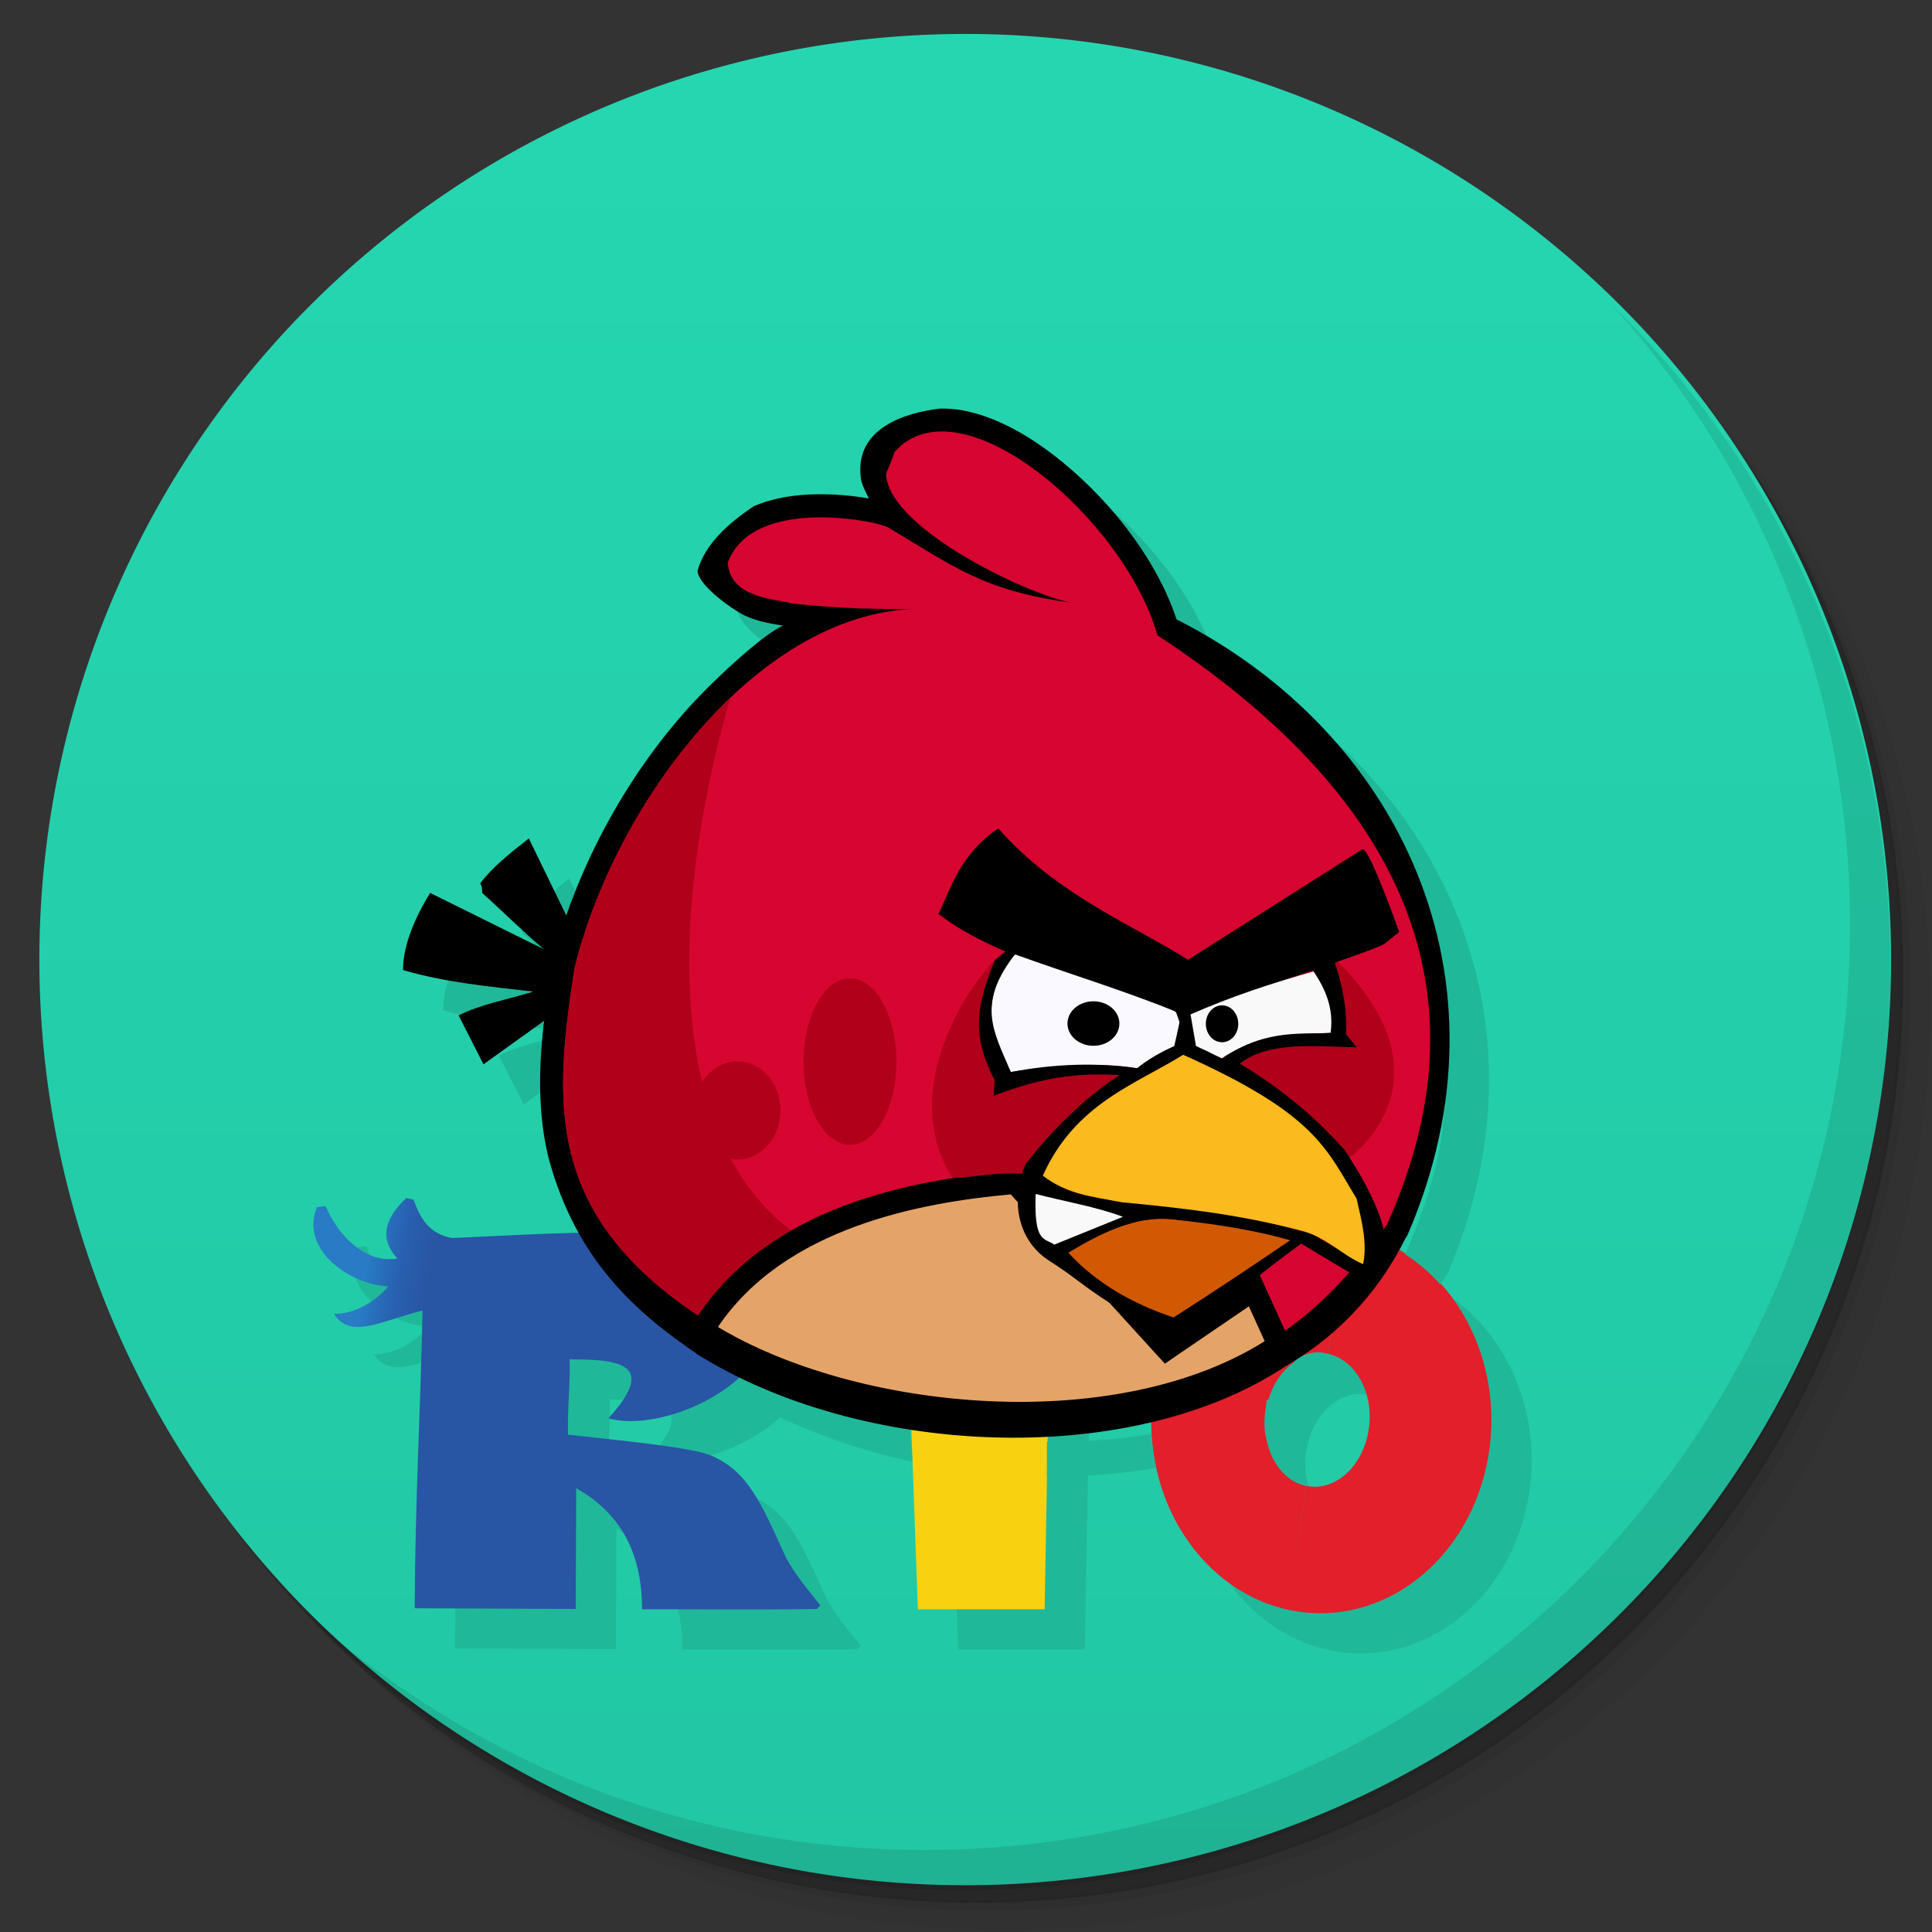 <?xml version="1.0" encoding="UTF-8" standalone="no"?>
<svg
   xmlns:dc="http://purl.org/dc/elements/1.1/"
   xmlns:cc="http://creativecommons.org/ns#"
   xmlns:rdf="http://www.w3.org/1999/02/22-rdf-syntax-ns#"
   xmlns:svg="http://www.w3.org/2000/svg"
   xmlns="http://www.w3.org/2000/svg"
   xmlns:xlink="http://www.w3.org/1999/xlink"
   xmlns:sodipodi="http://sodipodi.sourceforge.net/DTD/sodipodi-0.dtd"
   xmlns:inkscape="http://www.inkscape.org/namespaces/inkscape"
   width="48"
   viewBox="0 0 13.547 13.547"
   height="48"
   id="svg2"
   version="1.1"
   inkscape:version="0.48.4 r9939"
   sodipodi:docname="com_rovio_angrybirdsrio.svg">
  <rect x="0" y="0" width="13.547" height="13.547" fill="#333333" stroke="none"/>
  <sodipodi:namedview
     pagecolor="#ffffff"
     bordercolor="#666666"
     borderopacity="1"
     objecttolerance="10"
     gridtolerance="10"
     guidetolerance="10"
     inkscape:pageopacity="0"
     inkscape:pageshadow="2"
     inkscape:window-width="1280"
     inkscape:window-height="960"
     id="namedview329"
     showgrid="false"
     inkscape:zoom="8.0000004"
     inkscape:cx="25.170095"
     inkscape:cy="19.855403"
     inkscape:window-x="0"
     inkscape:window-y="0"
     inkscape:window-maximized="1"
     inkscape:current-layer="layer2">
    <inkscape:grid
       type="xygrid"
       id="grid3308" />
  </sodipodi:namedview>
  <defs
     id="defs4">
    <linearGradient
       id="linearGradient4138">
      <stop
         style="stop-color:#22c7a4;stop-opacity:1;"
         offset="0"
         id="stop4140" />
      <stop
         style="stop-color:#25d7b1;stop-opacity:1;"
         offset="1"
         id="stop4142" />
    </linearGradient>
    <linearGradient
       id="linearGradient4054">
      <stop
         style="stop-color:#108ed5;stop-opacity:1;"
         offset="0"
         id="stop4056" />
      <stop
         style="stop-color:#129ae6;stop-opacity:1;"
         offset="1"
         id="stop4058" />
    </linearGradient>
    <linearGradient
       id="linearGradient4043">
      <stop
         style="stop-color:#324f6d;stop-opacity:1;"
         offset="0"
         id="stop4045" />
      <stop
         style="stop-color:#38597c;stop-opacity:1;"
         offset="1"
         id="stop4047" />
    </linearGradient>
    <linearGradient
       id="linearGradient4027">
      <stop
         style="stop-color:#4079b0;stop-opacity:1;"
         offset="0"
         id="stop4031" />
      <stop
         style="stop-color:#4883bc;stop-opacity:1;"
         offset="1"
         id="stop4033" />
    </linearGradient>
    <linearGradient
       id="linearGradient4019">
      <stop
         style="stop-color:#dddddd;stop-opacity:1;"
         offset="0"
         id="stop4021" />
      <stop
         style="stop-color:#e7e7e7;stop-opacity:1;"
         offset="1"
         id="stop4024" />
    </linearGradient>
    <linearGradient
       id="linearGradient3999">
      <stop
         style="stop-color:#7283a0;stop-opacity:1;"
         offset="0"
         id="stop4001" />
      <stop
         style="stop-color:#7e8da8;stop-opacity:1;"
         offset="1"
         id="stop4003" />
    </linearGradient>
    <linearGradient
       id="linearGradient4026">
      <stop
         style="stop-color:#7f92b2;stop-opacity:1;"
         offset="0"
         id="stop4028" />
      <stop
         style="stop-color:#8b9cb9;stop-opacity:1;"
         offset="1"
         id="stop4030" />
    </linearGradient>
    <linearGradient
       id="linearGradient4021">
      <stop
         style="stop-color:#d66b1e;stop-opacity:1;"
         offset="0"
         id="stop4023" />
      <stop
         style="stop-color:#e17527;stop-opacity:1;"
         offset="1"
         id="stop4025" />
    </linearGradient>
    <linearGradient
       id="linearGradient4025">
      <stop
         style="stop-color:#c70103;stop-opacity:1;"
         offset="0"
         id="stop4027" />
      <stop
         style="stop-color:#db0103;stop-opacity:1;"
         offset="1"
         id="stop4029" />
    </linearGradient>
    <linearGradient
       id="linearGradient3969">
      <stop
         style="stop-color:#ab002d;stop-opacity:1;"
         offset="0"
         id="stop3971" />
      <stop
         style="stop-color:#c00033;stop-opacity:1;"
         offset="1"
         id="stop3973" />
    </linearGradient>
    <linearGradient
       id="linearGradient3944">
      <stop
         style="stop-color:#ea635d;stop-opacity:1;"
         offset="0"
         id="stop3946" />
      <stop
         style="stop-color:#f96963;stop-opacity:1;"
         offset="1"
         id="stop3948" />
    </linearGradient>
    <linearGradient
       id="0">
      <stop
         stop-color="#198ba6"
         id="stop7" />
      <stop
         offset="1"
         stop-color="#42c9e7"
         id="stop9" />
    </linearGradient>
    <clipPath
       id="clipPath11">
      <path
         d="m 489.217,197.275 c -2.603,0 -3.953,-1.367 -3.953,-3.971 l 0,0 0,-1.034 c 0,-2.604 1.35,-3.971 3.953,-3.971 l 0,0 1.035,0 c 2.62,0 3.97,1.367 3.97,3.971 l 0,0 0,1.034 c 0,2.604 -1.35,3.971 -3.97,3.971 l 0,0 -1.035,0 z"
         id="path13" />
    </clipPath>
    <linearGradient
       id="1">
      <stop
         stop-color="#620000"
         id="stop16"
         offset="0"
         style="stop-color:#f96963;stop-opacity:1;" />
      <stop
         offset="1"
         stop-color="#dd0f0f"
         id="stop18"
         style="stop-color:#f96963;stop-opacity:1;" />
    </linearGradient>
    <clipPath
       id="clipPath20">
      <rect
         y="223"
         x="307"
         height="42"
         width="42"
         transform="matrix(0,1,-1,0,0,0)"
         fill="url(#2)"
         color="#bebebe"
         rx="9"
         id="rect22" />
    </clipPath>
    <linearGradient
       xlink:href="#1"
       id="2"
       gradientUnits="userSpaceOnUse"
       gradientTransform="matrix(0.175,0,0,0.175,302.8,216)"
       y1="280"
       x2="0"
       y2="40" />
    <clipPath
       id="clipPath25">
      <rect
         y="85"
         x="433"
         height="22"
         width="22"
         fill="url(#3)"
         color="#bebebe"
         rx="4"
         id="rect27" />
    </clipPath>
    <linearGradient
       xlink:href="#1"
       id="3"
       gradientUnits="userSpaceOnUse"
       gradientTransform="matrix(0.087,0,0,0.087,430.9,81.5)"
       y1="291.43"
       x2="0"
       y2="40" />
    <clipPath
       id="clipPath30">
      <rect
         width="30"
         height="30"
         x="433"
         y="37"
         fill="url(#4)"
         color="#bebebe"
         rx="6"
         id="rect32" />
    </clipPath>
    <linearGradient
       xlink:href="#1"
       id="4"
       gradientUnits="userSpaceOnUse"
       gradientTransform="matrix(0.119,0,0,0.119,430.136,32.227)"
       y1="291.43"
       x2="0"
       y2="40" />
    <clipPath
       id="clipPath35">
      <rect
         width="16"
         height="16"
         x="304"
         y="212"
         transform="matrix(0,1,-1,0,0,0)"
         fill="url(#5)"
         color="#bebebe"
         rx="3"
         id="rect37" />
    </clipPath>
    <linearGradient
       xlink:href="#1"
       id="5"
       gradientUnits="userSpaceOnUse"
       gradientTransform="matrix(0.067,0,0,0.067,302.4,209.333)"
       y1="280"
       x2="0"
       y2="40" />
    <clipPath
       id="clipPath40">
      <rect
         y="46"
         x="34"
         height="220"
         width="220"
         fill="url(#6)"
         color="#bebebe"
         rx="50"
         id="rect42" />
    </clipPath>
    <linearGradient
       xlink:href="#1"
       id="6"
       gradientUnits="userSpaceOnUse"
       gradientTransform="translate(0,-4)"
       y1="280"
       x2="0"
       y2="40" />
    <clipPath
       id="clipPath45">
      <rect
         y="142"
         x="290"
         height="60"
         width="60"
         fill="url(#7)"
         color="#bebebe"
         rx="12.5"
         id="rect47" />
    </clipPath>
    <linearGradient
       xlink:href="#1"
       id="7"
       gradientUnits="userSpaceOnUse"
       y1="204"
       x2="0"
       y2="140" />
    <clipPath
       id="clipPath50">
      <rect
         width="88"
         height="88"
         x="292"
         y="32"
         fill="url(#8)"
         color="#bebebe"
         rx="18"
         id="rect52" />
    </clipPath>
    <linearGradient
       xlink:href="#1"
       id="8"
       gradientUnits="userSpaceOnUse"
       y1="124"
       x2="0"
       y2="28" />
    <clipPath
       id="clipPath55">
      <rect
         y="101"
         x="417"
         height="22"
         width="22"
         fill="url(#9)"
         color="#bebebe"
         rx="5"
         id="rect57" />
    </clipPath>
    <linearGradient
       xlink:href="#1"
       id="9"
       gradientUnits="userSpaceOnUse"
       gradientTransform="matrix(0.087,0,0,0.087,414.9,97.5)"
       y1="302.86"
       x2="0"
       y2="28.571" />
    <clipPath
       id="clipPath60">
      <rect
         width="30"
         height="30"
         x="417"
         y="53"
         fill="url(#A)"
         color="#bebebe"
         rx="7"
         id="rect62" />
    </clipPath>
    <linearGradient
       xlink:href="#1"
       id="A"
       gradientUnits="userSpaceOnUse"
       gradientTransform="matrix(0.119,0,0,0.119,414.136,48.227)"
       y1="299.81"
       x2="0"
       y2="31.619" />
    <use
       id="B"
       opacity="0.2"
       fill="#ffffff"
       xlink:href="#U" />
    <clipPath
       id="clipPath66">
      <use
         xlink:href="#B"
         transform="matrix(8,0,0,8,-2141.576,-54.424)"
         id="use68" />
    </clipPath>
    <clipPath
       id="clipPath70">
      <use
         xlink:href="#B"
         id="use72" />
    </clipPath>
    <use
       id="C"
       fill="none"
       xlink:href="#U" />
    <clipPath
       id="clipPath75">
      <use
         xlink:href="#C"
         id="use77" />
    </clipPath>
    <clipPath
       id="clipPath79">
      <use
         transform="matrix(8,0,0,8,-2141.576,-54.424)"
         xlink:href="#C"
         id="use81" />
    </clipPath>
    <use
       id="D"
       fill="none"
       xlink:href="#U" />
    <clipPath
       id="clipPath84">
      <use
         xlink:href="#D"
         id="use86" />
    </clipPath>
    <clipPath
       id="clipPath88">
      <use
         transform="matrix(8,0,0,8,-2141.576,-54.424)"
         xlink:href="#D"
         id="use90" />
    </clipPath>
    <use
       id="E"
       fill="none"
       xlink:href="#U" />
    <clipPath
       id="clipPath93">
      <use
         xlink:href="#E"
         id="use95" />
    </clipPath>
    <clipPath
       id="clipPath97">
      <use
         transform="matrix(8,0,0,8,-2141.576,-54.424)"
         xlink:href="#E"
         id="use99" />
    </clipPath>
    <use
       id="F"
       fill="none"
       xlink:href="#U" />
    <clipPath
       id="clipPath102">
      <use
         xlink:href="#F"
         id="use104" />
    </clipPath>
    <clipPath
       id="clipPath106">
      <use
         transform="matrix(8,0,0,8,-2141.576,-54.424)"
         xlink:href="#F"
         id="use108" />
    </clipPath>
    <use
       id="G"
       fill="none"
       xlink:href="#U" />
    <clipPath
       id="clipPath111">
      <use
         xlink:href="#G"
         id="use113" />
    </clipPath>
    <clipPath
       id="clipPath115">
      <use
         transform="matrix(8,0,0,8,-2141.576,-54.424)"
         xlink:href="#G"
         id="use117" />
    </clipPath>
    <use
       id="H"
       fill="none"
       xlink:href="#U" />
    <clipPath
       id="clipPath120">
      <use
         xlink:href="#H"
         id="use122" />
    </clipPath>
    <clipPath
       id="clipPath124">
      <use
         transform="matrix(8,0,0,8,-2141.576,-54.424)"
         xlink:href="#H"
         id="use126" />
    </clipPath>
    <use
       id="I"
       fill="none"
       xlink:href="#U" />
    <clipPath
       id="clipPath129">
      <use
         xlink:href="#I"
         id="use131" />
    </clipPath>
    <clipPath
       id="clipPath133">
      <rect
         y="223"
         x="307"
         height="42"
         width="42"
         transform="matrix(0,1,-1,0,0,0)"
         fill="url(#2)"
         color="#bebebe"
         rx="9"
         id="rect135" />
    </clipPath>
    <clipPath
       id="clipPath137">
      <rect
         y="85"
         x="433"
         height="22"
         width="22"
         fill="url(#3)"
         color="#bebebe"
         rx="4"
         id="rect139" />
    </clipPath>
    <clipPath
       id="clipPath141">
      <rect
         width="30"
         height="30"
         x="433"
         y="37"
         fill="url(#4)"
         color="#bebebe"
         rx="6"
         id="rect143" />
    </clipPath>
    <clipPath
       id="clipPath145">
      <rect
         width="16"
         height="16"
         x="304"
         y="212"
         transform="matrix(0,1,-1,0,0,0)"
         fill="url(#5)"
         color="#bebebe"
         rx="3"
         id="rect147" />
    </clipPath>
    <clipPath
       id="clipPath149">
      <rect
         y="46"
         x="34"
         height="220"
         width="220"
         fill="url(#6)"
         color="#bebebe"
         rx="50"
         id="rect151" />
    </clipPath>
    <clipPath
       id="clipPath153">
      <rect
         y="142"
         x="290"
         height="60"
         width="60"
         fill="url(#7)"
         color="#bebebe"
         rx="12.5"
         id="rect155" />
    </clipPath>
    <clipPath
       id="clipPath157">
      <rect
         width="88"
         height="88"
         x="292"
         y="32"
         fill="url(#8)"
         color="#bebebe"
         rx="18"
         id="rect159" />
    </clipPath>
    <clipPath
       id="clipPath161">
      <rect
         y="101"
         x="417"
         height="22"
         width="22"
         fill="url(#9)"
         color="#bebebe"
         rx="5"
         id="rect163" />
    </clipPath>
    <clipPath
       id="clipPath165">
      <rect
         width="30"
         height="30"
         x="417"
         y="53"
         fill="url(#A)"
         color="#bebebe"
         rx="7"
         id="rect167" />
    </clipPath>
    <clipPath
       id="clipPath169">
      <use
         transform="matrix(8,0,0,8,-2141.576,-54.424)"
         xlink:href="#I"
         id="use171" />
    </clipPath>
    <use
       id="J"
       fill="none"
       xlink:href="#U" />
    <clipPath
       id="clipPath174">
      <use
         xlink:href="#J"
         id="use176" />
    </clipPath>
    <clipPath
       id="clipPath178">
      <use
         transform="matrix(8,0,0,8,-2141.576,-54.424)"
         xlink:href="#J"
         id="use180" />
    </clipPath>
    <use
       id="K"
       fill="none"
       xlink:href="#U" />
    <clipPath
       id="clipPath183">
      <use
         xlink:href="#K"
         id="use185" />
    </clipPath>
    <clipPath
       id="clipPath187">
      <use
         transform="matrix(8,0,0,8,-2141.576,-54.424)"
         xlink:href="#K"
         id="use189" />
    </clipPath>
    <use
       id="L"
       fill="none"
       xlink:href="#U" />
    <clipPath
       id="clipPath192">
      <use
         xlink:href="#L"
         id="use194" />
    </clipPath>
    <clipPath
       id="clipPath196">
      <use
         transform="matrix(8,0,0,8,-2141.576,-54.424)"
         xlink:href="#L"
         id="use198" />
    </clipPath>
    <use
       id="M"
       fill="none"
       xlink:href="#U" />
    <clipPath
       id="clipPath201">
      <use
         xlink:href="#M"
         id="use203" />
    </clipPath>
    <clipPath
       id="clipPath205">
      <use
         transform="matrix(8,0,0,8,-2141.576,-54.424)"
         xlink:href="#M"
         id="use207" />
    </clipPath>
    <use
       id="N"
       fill="none"
       xlink:href="#U" />
    <clipPath
       id="clipPath210">
      <use
         xlink:href="#N"
         id="use212" />
    </clipPath>
    <clipPath
       id="clipPath214">
      <use
         transform="matrix(8,0,0,8,-2141.576,-54.424)"
         xlink:href="#N"
         id="use216" />
    </clipPath>
    <use
       id="O"
       fill="none"
       xlink:href="#U" />
    <clipPath
       id="clipPath219">
      <use
         xlink:href="#O"
         id="use221" />
    </clipPath>
    <clipPath
       id="clipPath223">
      <use
         transform="matrix(8,0,0,8,-2141.576,-54.424)"
         xlink:href="#O"
         id="use225" />
    </clipPath>
    <clipPath
       id="clipPath227">
      <path
         d="m 296,26 a 10,10 0 1 1 -20,0 10,10 0 1 1 20,0 z"
         id="path229" />
    </clipPath>
    <linearGradient
       gradientUnits="userSpaceOnUse"
       x2="0"
       y2="40"
       y1="280"
       xlink:href="#Q"
       id="P"
       gradientTransform="matrix(.175 0 0 .175 302.8 216)" />
    <linearGradient
       id="Q">
      <stop
         stop-color="#151515"
         id="stop233" />
      <stop
         offset="1"
         stop-color="#222"
         id="stop235" />
    </linearGradient>
    <linearGradient
       gradientUnits="userSpaceOnUse"
       x2="0"
       y2="90"
       y1="230"
       xlink:href="#Q"
       id="R"
       gradientTransform="matrix(.375 0 0 .375 298 16)" />
    <linearGradient
       gradientUnits="userSpaceOnUse"
       x2="0"
       y2="90"
       y1="230"
       xlink:href="#Q"
       id="S"
       gradientTransform="matrix(.25 0 0 .25 300 132)" />
    <clipPath
       id="clipPath239">
      <rect
         height="20"
         rx="4"
         y="78"
         x="434"
         width="20"
         color="#bebebe"
         id="rect241" />
    </clipPath>
    <clipPath
       id="clipPath243">
      <rect
         height="22"
         rx="4"
         y="77"
         x="433"
         width="22"
         color="#bebebe"
         id="rect245" />
    </clipPath>
    <clipPath
       id="clipPath247">
      <rect
         height="22"
         rx="5"
         y="77"
         x="433"
         width="22"
         color="#bebebe"
         id="rect249" />
    </clipPath>
    <clipPath
       id="clipPath251">
      <rect
         height="30"
         rx="6"
         y="29"
         x="433"
         width="30"
         color="#bebebe"
         id="rect253" />
    </clipPath>
    <clipPath
       id="clipPath255">
      <rect
         transform="matrix(0 -1 1 0 0 0)"
         height="60"
         rx="12.5"
         y="142"
         x="306"
         width="60"
         fill="url(#S)"
         color="#bebebe"
         id="rect257" />
    </clipPath>
    <clipPath
       id="clipPath259">
      <rect
         height="90"
         rx="18.75"
         y="31"
         x="307"
         width="90"
         fill="url(#R)"
         color="#bebebe"
         id="rect261" />
    </clipPath>
    <clipPath
       id="clipPath263">
      <rect
         height="30"
         rx="4"
         y="29"
         x="433"
         width="30"
         opacity="0.2"
         fill="#6d6d6d"
         color="#bebebe"
         id="rect265" />
    </clipPath>
    <clipPath
       id="clipPath267">
      <rect
         height="22"
         rx="3"
         y="77"
         x="433"
         width="22"
         opacity="0.2"
         fill="#6d6d6d"
         color="#bebebe"
         id="rect269" />
    </clipPath>
    <clipPath
       id="clipPath271">
      <path
         d="m 144,70 c -49.706,0 -90,40.294 -90,90 0,49.706 40.294,90 90,90 49.706,0 90,-40.294 90,-90 0,-49.706 -40.294,-90 -90,-90 z m 0,32.188 c 32.033,0 58,25.967 58,58 0,32.033 -25.967,58 -58,58 -32.033,0 -58,-25.967 -58,-58 0,-32.033 25.967,-58 58,-58 z"
         id="path273" />
    </clipPath>
    <clipPath
       id="clipPath275">
      <path
         d="m 152,204 a 8,8 0 1 1 -16,0 8,8 0 1 1 16,0 z"
         id="path277" />
    </clipPath>
    <clipPath
       id="clipPath279">
      <rect
         height="16"
         rx="3"
         y="116"
         x="432"
         width="16"
         color="#bebebe"
         id="rect281" />
    </clipPath>
    <clipPath
       id="clipPath283">
      <path
         d="m 145,215 c 33.137,0 60,-26.863 60,-60 0,-33.137 -26.863,-60 -60,-60 -33.137,0 -60,26.863 -60,60 0,12.507 3.829,24.106 10.375,33.719 L 89,211 111.281,204.625 C 120.894,211.172 132.493,215 145,215 z"
         id="path285" />
    </clipPath>
    <clipPath
       id="clipPath287">
      <path
         d="m 98.031,23.191 c -41.492,1.052 -74.844,35.068 -74.844,76.812 0,42.407 34.406,76.812 76.812,76.812 42.407,0 76.812,-34.406 76.812,-76.812 0,-42.407 -34.406,-76.812 -76.812,-76.812 -0.663,0 -1.31,-0.017 -1.969,0 z M 100,50.66 c 27.245,0 49.344,22.099 49.344,49.344 -1e-5,27.245 -22.099,49.344 -49.344,49.344 -27.245,-1e-5 -49.344,-22.099 -49.344,-49.344 0,-27.245 22.099,-49.344 49.344,-49.344 z"
         id="path289" />
    </clipPath>
    <clipPath
       id="clipPath291">
      <rect
         height="16"
         rx="2"
         y="116"
         x="432"
         width="16"
         opacity="0.2"
         fill="#6d6d6d"
         color="#bebebe"
         id="rect293" />
    </clipPath>
    <clipPath
       id="clipPath295">
      <rect
         height="240"
         rx="50"
         y="36"
         x="24"
         width="240"
         fill="#986767"
         color="#bebebe"
         id="rect297" />
    </clipPath>
    <clipPath
       id="clipPath299">
      <rect
         transform="rotate(90)"
         height="42"
         rx="9"
         y="223"
         x="307"
         width="42"
         fill="url(#P)"
         color="#bebebe"
         id="rect301" />
    </clipPath>
    <linearGradient
       xlink:href="#0"
       id="T"
       gradientUnits="userSpaceOnUse"
       gradientTransform="matrix(1.211,0,0,1.212,-131.348,-325.073)"
       y1="279.1"
       x2="0"
       y2="268.33" />
    <path
       id="U"
       d="m 296,26 a 10,10 0 1 1 -20,0 10,10 0 1 1 20,0 z"
       color="#000000" />
    <linearGradient
       xlink:href="#W"
       id="V"
       y1="46.752"
       x2="0"
       y2="-24.433"
       gradientUnits="userSpaceOnUse" />
    <linearGradient
       id="W">
      <stop
         stop-color="#c7c7c7"
         id="stop307" />
      <stop
         offset="1"
         stop-color="#dedede"
         id="stop309" />
    </linearGradient>
    <linearGradient
       inkscape:collect="always"
       xlink:href="#W"
       id="linearGradient3312"
       gradientUnits="userSpaceOnUse"
       y1="46.752"
       x2="0"
       y2="-24.433"
       gradientTransform="matrix(0.236,0,0,0.186,-11.35,4.835)" />
    <linearGradient
       inkscape:collect="always"
       xlink:href="#W-1"
       id="linearGradient3312-3"
       gradientUnits="userSpaceOnUse"
       y1="46.752"
       x2="0"
       y2="-24.433"
       gradientTransform="matrix(0.236,0,0,0.186,-11.35,4.835)" />
    <linearGradient
       id="W-1">
      <stop
         stop-color="#c7c7c7"
         id="stop307-9" />
      <stop
         offset="1"
         stop-color="#dedede"
         id="stop309-6" />
    </linearGradient>
    <linearGradient
       inkscape:collect="always"
       xlink:href="#1"
       id="linearGradient3938"
       x1="7.056"
       y1="13.264"
       x2="6.773"
       y2="0.282"
       gradientUnits="userSpaceOnUse" />
    <linearGradient
       inkscape:collect="always"
       xlink:href="#linearGradient3944"
       id="linearGradient3990"
       gradientUnits="userSpaceOnUse"
       x1="-25.5"
       y1="15"
       x2="-25.5"
       y2="11" />
    <linearGradient
       inkscape:collect="always"
       xlink:href="#linearGradient3944"
       id="linearGradient3992"
       gradientUnits="userSpaceOnUse"
       x1="-25.5"
       y1="15"
       x2="-25.5"
       y2="11"
       gradientTransform="matrix(15.333,0,0,11.5,415,-125.5)" />
    <linearGradient
       inkscape:collect="always"
       xlink:href="#linearGradient3944"
       id="linearGradient4001"
       gradientUnits="userSpaceOnUse"
       x1="-25.5"
       y1="15"
       x2="-25.5"
       y2="11" />
    <linearGradient
       inkscape:collect="always"
       xlink:href="#linearGradient3944"
       id="linearGradient4008"
       gradientUnits="userSpaceOnUse"
       x1="-25.5"
       y1="15"
       x2="-25.5"
       y2="11" />
    <linearGradient
       inkscape:collect="always"
       xlink:href="#linearGradient3944"
       id="linearGradient4013"
       gradientUnits="userSpaceOnUse"
       x1="-25.5"
       y1="15"
       x2="-25.5"
       y2="11" />
    <linearGradient
       inkscape:collect="always"
       xlink:href="#linearGradient3944"
       id="linearGradient4015"
       gradientUnits="userSpaceOnUse"
       x1="-25.5"
       y1="15"
       x2="-25.5"
       y2="11"
       gradientTransform="matrix(15.333,0,0,11.5,415,-125.5)" />
    <linearGradient
       inkscape:collect="always"
       xlink:href="#linearGradient3944"
       id="linearGradient4022"
       gradientUnits="userSpaceOnUse"
       x1="-25.5"
       y1="15"
       x2="-25.5"
       y2="11" />
    <linearGradient
       inkscape:collect="always"
       xlink:href="#linearGradient3944"
       id="linearGradient4024"
       gradientUnits="userSpaceOnUse"
       x1="-25.5"
       y1="15"
       x2="-25.5"
       y2="11"
       gradientTransform="matrix(15.333,0,0,11.5,415,-125.5)" />
    <linearGradient
       inkscape:collect="always"
       xlink:href="#linearGradient3944"
       id="linearGradient4031"
       gradientUnits="userSpaceOnUse"
       x1="-25.5"
       y1="15"
       x2="-25.5"
       y2="11" />
    <linearGradient
       inkscape:collect="always"
       xlink:href="#linearGradient3944"
       id="linearGradient4036"
       gradientUnits="userSpaceOnUse"
       x1="-25.5"
       y1="15"
       x2="-25.5"
       y2="11" />
    <linearGradient
       inkscape:collect="always"
       xlink:href="#linearGradient3798"
       id="linearGradient3804"
       x1="24"
       y1="47"
       x2="24"
       y2="1"
       gradientUnits="userSpaceOnUse" />
    <linearGradient
       id="linearGradient3798">
      <stop
         style="stop-color:#4c8ef2;stop-opacity:1;"
         offset="0"
         id="stop3800" />
      <stop
         style="stop-color:#5f9af3;stop-opacity:1;"
         offset="1"
         id="stop3802" />
    </linearGradient>
    <linearGradient
       gradientTransform="matrix(0.282,0,0,0.282,-17.274,1.581)"
       y2="1"
       x2="24"
       y1="47"
       x1="24"
       gradientUnits="userSpaceOnUse"
       id="linearGradient3258"
       xlink:href="#linearGradient3798"
       inkscape:collect="always" />
    <linearGradient
       inkscape:collect="always"
       xlink:href="#1-4"
       id="linearGradient3017"
       gradientUnits="userSpaceOnUse"
       gradientTransform="matrix(1.105,0,0,1.105,-134.279,-295.762)"
       y1="279.1"
       x2="0"
       y2="268.33" />
    <linearGradient
       id="1-4">
      <stop
         stop-color="#3c8610"
         id="stop8" />
      <stop
         offset="1"
         stop-color="#54bc16"
         id="stop10" />
    </linearGradient>
    <linearGradient
       y2="268.33"
       x2="0"
       y1="279.1"
       gradientTransform="matrix(1.105,0,0,1.105,-150.51,-295.465)"
       gradientUnits="userSpaceOnUse"
       id="linearGradient3035"
       xlink:href="#1-4"
       inkscape:collect="always" />
    <linearGradient
       xlink:href="#0-5"
       id="1-6"
       gradientUnits="userSpaceOnUse"
       gradientTransform="matrix(1.105,0,0,1.105,-151.462,-297.818)"
       y1="279.1"
       x2="0"
       y2="268.33" />
    <linearGradient
       id="0-5">
      <stop
         stop-color="#6b0118"
         id="stop7-3" />
      <stop
         offset="1"
         stop-color="#ab002d"
         id="stop9-1" />
    </linearGradient>
    <linearGradient
       xlink:href="#1-9"
       id="0-3"
       gradientUnits="userSpaceOnUse"
       y1="24"
       x2="0"
       y2="48"
       gradientTransform="matrix(0.282,0,0,0.282,6.7399158e-7,-6.3183333e-6)" />
    <linearGradient
       id="1-9">
      <stop
         stop-color="#ffffff"
         id="stop56" />
      <stop
         offset="1"
         stop-color="#ffffff"
         stop-opacity="0"
         id="stop58" />
    </linearGradient>
    <linearGradient
       xlink:href="#3-4"
       id="2-1"
       y1="24"
       x2="0"
       y2="48"
       gradientUnits="userSpaceOnUse"
       gradientTransform="matrix(-0.282,0,0,-0.282,13.547,13.547)" />
    <linearGradient
       id="3-4">
      <stop
         id="stop62" />
      <stop
         offset="1"
         stop-opacity="0"
         id="stop64" />
    </linearGradient>
    <linearGradient
       inkscape:collect="always"
       xlink:href="#3-4"
       id="linearGradient3242"
       gradientUnits="userSpaceOnUse"
       gradientTransform="matrix(-0.282,0,0,-0.282,0.694,13.354)"
       y1="24"
       x2="0"
       y2="48" />
    <linearGradient
       inkscape:collect="always"
       xlink:href="#1-9"
       id="linearGradient3245"
       gradientUnits="userSpaceOnUse"
       gradientTransform="matrix(0.282,0,0,0.282,-9.475,5.282)"
       y1="24"
       x2="0"
       y2="48" />
    <linearGradient
       xlink:href="#0-2"
       id="1-0"
       gradientUnits="userSpaceOnUse"
       gradientTransform="matrix(1.105,0,0,1.105,-122.335,-295.997)"
       y1="279.1"
       x2="0"
       y2="268.33" />
    <linearGradient
       id="0-2">
      <stop
         stop-color="#ba080a"
         id="stop7-7" />
      <stop
         offset="1"
         stop-color="#c70103"
         id="stop9-4" />
    </linearGradient>
    <linearGradient
       gradientTransform="matrix(1.105,0,0,1.105,-156.129,-300.936)"
       xlink:href="#linearGradient6881"
       id="linearGradient5390-7-4"
       y1="279.088"
       y2="268.363"
       gradientUnits="userSpaceOnUse"
       x2="0" />
    <linearGradient
       id="linearGradient6881">
      <stop
         offset="0"
         style="stop-color:#c45d13"
         id="stop347" />
      <stop
         offset="1"
         style="stop-color:#ea7a2a"
         id="stop349" />
    </linearGradient>
    <clipPath
       id="clipPath4199"
       clipPathUnits="userSpaceOnUse">
      <path
         inkscape:connector-curvature="0"
         style="opacity:0.5;fill:#ffffff"
         d="m 144,48 -23.594,55.062 -55.594,-22.25 22.25,55.594 L 32,160 l 55.062,23.594 -22.25,55.594 55.594,-22.25 L 144,272 l 23.594,-55.062 55.594,22.25 -22.25,-55.594 L 256,160 200.938,136.406 223.188,80.812 167.594,103.062 144,48 z m -23.188,56 46.375,0 32.812,32.812 0,46.375 L 167.188,216 120.812,216 88,183.188 88,136.812 120.812,104 z"
         id="path121" />
    </clipPath>
    <linearGradient
       inkscape:collect="always"
       xlink:href="#linearGradient4460"
       id="linearGradient3000"
       gradientUnits="userSpaceOnUse"
       gradientTransform="matrix(1.105,0,0,1.105,-134.279,-295.762)"
       y1="279.096"
       x2="0"
       y2="268.33" />
    <linearGradient
       id="linearGradient4460">
      <stop
         offset="0"
         style="stop-color:#dbdbdb"
         id="stop7-38" />
      <stop
         offset="1"
         style="stop-color:#f9f9f9"
         id="stop9-17" />
    </linearGradient>
    <linearGradient
       y2="268.33"
       x2="0"
       y1="279.096"
       gradientTransform="matrix(1.105,0,0,1.105,-152.794,-297.277)"
       gradientUnits="userSpaceOnUse"
       id="linearGradient3019"
       xlink:href="#linearGradient4460"
       inkscape:collect="always" />
    <linearGradient
       gradientTransform="matrix(1.105,0,0,1.105,-148.295,-295.925)"
       xlink:href="#9-1"
       id="3-9"
       y1="279.09"
       y2="268.36"
       gradientUnits="userSpaceOnUse"
       x2="0" />
    <linearGradient
       id="9-1">
      <stop
         stop-color="#336799"
         id="stop234" />
      <stop
         offset="1"
         stop-color="#4d8bc7"
         id="stop236" />
    </linearGradient>
    <linearGradient
       xlink:href="#4-9"
       id="5-8"
       gradientUnits="userSpaceOnUse"
       gradientTransform="matrix(3.916,0,0,3.916,-475.79,-43.611)"
       y1="279.1"
       x2="0"
       y2="268.33" />
    <linearGradient
       id="4-9">
      <stop
         stop-color="#294059"
         id="stop81" />
      <stop
         offset="1"
         stop-color="#3c5e82"
         id="stop83" />
    </linearGradient>
    <linearGradient
       inkscape:collect="always"
       xlink:href="#4-9"
       id="linearGradient3268"
       gradientUnits="userSpaceOnUse"
       gradientTransform="matrix(1.105,0,0,1.105,-117.213,-295.53)"
       y1="279.1"
       x2="0"
       y2="268.33" />
    <linearGradient
       xlink:href="#0-57"
       id="1-5"
       gradientUnits="userSpaceOnUse"
       gradientTransform="matrix(1.105,0,0,1.105,-134.279,-295.761)"
       y1="279.1"
       x2="0"
       y2="268.33" />
    <linearGradient
       id="0-57">
      <stop
         stop-color="#1584d4"
         id="stop7-9" />
      <stop
         offset="1"
         stop-color="#0a99d6"
         id="stop9-8" />
    </linearGradient>
    <linearGradient
       inkscape:collect="always"
       xlink:href="#0-57"
       id="linearGradient3279"
       gradientUnits="userSpaceOnUse"
       gradientTransform="matrix(1.105,0,0,1.105,-134.279,-295.761)"
       y1="279.1"
       x2="0"
       y2="268.33" />
    <linearGradient
       inkscape:collect="always"
       xlink:href="#0-57"
       id="linearGradient3283"
       gradientUnits="userSpaceOnUse"
       gradientTransform="matrix(1.105,0,0,1.105,-118.07,-294.542)"
       y1="279.1"
       x2="0"
       y2="268.33" />
    <linearGradient
       gradientTransform="matrix(1.105,0,0,1.105,-134.279,-295.762)"
       xlink:href="#3-8"
       id="0-1"
       y1="279.1"
       y2="268.33"
       gradientUnits="userSpaceOnUse"
       x2="0" />
    <linearGradient
       id="3-8">
      <stop
         stop-color="#10a7ce"
         id="stop74" />
      <stop
         offset="1"
         stop-color="#1ac8ef"
         id="stop76" />
    </linearGradient>
    <linearGradient
       y2="268.33"
       x2="0"
       y1="279.1"
       gradientTransform="matrix(1.105,0,0,1.105,-134.279,-295.762)"
       gradientUnits="userSpaceOnUse"
       id="linearGradient3164"
       xlink:href="#3-8"
       inkscape:collect="always" />
    <linearGradient
       inkscape:collect="always"
       xlink:href="#3-8"
       id="linearGradient3340"
       gradientUnits="userSpaceOnUse"
       gradientTransform="matrix(1.105,0,0,1.105,-131.553,-293.036)"
       y1="279.1"
       x2="0"
       y2="268.33" />
    <linearGradient
       inkscape:collect="always"
       xlink:href="#linearGradient4138"
       id="linearGradient4144"
       x1="-27"
       y1="13"
       x2="-24"
       y2="13"
       gradientUnits="userSpaceOnUse" />
    <linearGradient
       inkscape:collect="always"
       xlink:href="#6-9"
       id="linearGradient3110"
       gradientUnits="userSpaceOnUse"
       gradientTransform="matrix(-0.431,-0.07,0.07,-0.431,2.635,11.22)"
       x1="0"
       x2="1" />
    <linearGradient
       x1="0"
       x2="1"
       gradientUnits="userSpaceOnUse"
       gradientTransform="matrix(-1.217,-0.193,0.193,-1.217,1.087,8.611)"
       id="6-9">
      <stop
         stop-color="#2955a5"
         id="stop79" />
      <stop
         offset="0.46"
         stop-color="#2860af"
         id="stop81-6" />
      <stop
         offset="1"
         stop-color="#287bc4"
         id="stop83-8" />
    </linearGradient>
    <linearGradient
       inkscape:collect="always"
       xlink:href="#5-3"
       id="linearGradient3124"
       gradientUnits="userSpaceOnUse"
       gradientTransform="matrix(-0.023,0.189,-0.189,-0.023,3.809,11.247)"
       x1="0"
       x2="1" />
    <linearGradient
       x1="0"
       x2="1"
       gradientUnits="userSpaceOnUse"
       gradientTransform="matrix(-0.065,0.532,-0.532,-0.065,1.082,8.287)"
       id="5-3">
      <stop
         stop-color="#f8d110"
         id="stop74-3" />
      <stop
         offset="1"
         stop-color="#f4a818"
         id="stop76-8" />
    </linearGradient>
    <linearGradient
       inkscape:collect="always"
       xlink:href="#4-8"
       id="linearGradient3113"
       gradientUnits="userSpaceOnUse"
       gradientTransform="matrix(-0.074,-0.35,0.299,-0.095,4.737,10.406)"
       x1="0"
       x2="1" />
    <linearGradient
       x1="0"
       x2="1"
       gradientUnits="userSpaceOnUse"
       gradientTransform="matrix(-232.087,497.712,497.712,232.087,941.456,74.882)"
       id="4-8">
      <stop
         stop-color="#e21f2a"
         id="stop67" />
      <stop
         offset="0.52"
         stop-color="#e72f26"
         id="stop69" />
      <stop
         offset="1"
         stop-color="#f1781c"
         id="stop71" />
    </linearGradient>
    <linearGradient
       x2="1"
       x1="0"
       gradientTransform="matrix(-0.023,0.189,-0.189,-0.023,3.514,11.524)"
       gradientUnits="userSpaceOnUse"
       id="linearGradient3153"
       xlink:href="#5-3"
       inkscape:collect="always" />
    <linearGradient
       inkscape:collect="always"
       xlink:href="#5-3"
       id="linearGradient3396"
       gradientUnits="userSpaceOnUse"
       gradientTransform="matrix(-0.023,0.189,-0.189,-0.023,3.514,11.524)"
       x1="0"
       x2="1" />
    <linearGradient
       inkscape:collect="always"
       xlink:href="#4-8"
       id="linearGradient3403"
       gradientUnits="userSpaceOnUse"
       gradientTransform="matrix(-0.074,-0.35,0.299,-0.095,4.737,10.406)"
       x1="0"
       x2="1" />
    <linearGradient
       inkscape:collect="always"
       xlink:href="#4-8"
       id="linearGradient3410"
       gradientUnits="userSpaceOnUse"
       gradientTransform="matrix(-0.074,-0.35,0.299,-0.095,4.737,10.406)"
       x1="0"
       x2="1" />
  </defs>
  <g
     inkscape:groupmode="layer"
     id="layer1"
     inkscape:label="Shadow"
     sodipodi:insensitive="true">
    <path
       style="opacity:0.05;fill:#000000;fill-opacity:1;stroke:none"
       d="M 25,2 C 12.297,2 2,12.297 2,25 2,31.367 4.601,37.117 8.781,41.281 12.866,44.994 18.296,47.25 24.25,47.25 c 12.703,0 23,-10.297 23,-23 0,-5.954 -2.256,-11.384 -5.969,-15.469 C 37.117,4.601 31.367,2 25,2 z M 41.281,8.781 C 45.136,12.894 47.5,18.419 47.5,24.5 c 0,12.703 -10.297,23 -23,23 C 18.419,47.5 12.894,45.136 8.781,41.281 12.941,45.425 18.665,48 25,48 37.703,48 48,37.703 48,25 48,18.665 45.425,12.941 41.281,8.781 z"
       transform="scale(0.282,0.282)"
       id="path3978"
       inkscape:connector-curvature="0" />
    <path
       style="opacity:0.1;fill:#000000;fill-opacity:1;stroke:none"
       d="M 41.281,8.781 C 44.994,12.866 47.25,18.296 47.25,24.25 c 0,12.703 -10.297,23 -23,23 -5.954,0 -11.384,-2.256 -15.469,-5.969 C 12.894,45.136 18.419,47.5 24.5,47.5 c 12.703,0 23,-10.297 23,-23 0,-6.081 -2.364,-11.606 -6.219,-15.719 z"
       transform="scale(0.282,0.282)"
       id="path3976"
       inkscape:connector-curvature="0" />
    <path
       transform="matrix(4.327,0,0,3.246,117.193,-35.348)"
       d="m -24,13 a 1.5,2 0 1 1 -3,0 1.5,2 0 1 1 3,0 z"
       sodipodi:ry="2"
       sodipodi:rx="1.5"
       sodipodi:cy="13"
       sodipodi:cx="-25.5"
       id="path3952"
       style="opacity:0.2;fill:#000000;fill-opacity:1;stroke:none"
       sodipodi:type="arc" />
  </g>
  <g
     inkscape:groupmode="layer"
     id="layer2"
     inkscape:label="Base">
    <path
       style="fill:#000000;fill-opacity:0.102"
       inkscape:connector-curvature="0"
       d="M 5.274,9.622 C 5.985,8.65 7.129,8.681 7.359,8.642 l 0.07,0.077 0.147,0.336 0.48,0.319 L 8.428,9.786 9.102,9.366 9.211,9.731 C 7.526,10.451 6.42,10.088 5.274,9.622 z"
       id="use4246" />
    <path
       style="color:#000000;fill:#000000;fill-opacity:0.102"
       inkscape:connector-curvature="0"
       d="m 6.873,3.147 c -0.241,0.029 -0.593,0.135 -0.555,0.478 0.004,0.055 0.036,0.105 0.057,0.152 -0.103,-0.018 -0.234,-0.032 -0.374,-0.029 -0.142,0.003 -0.293,0.023 -0.433,0.084 -0.177,0.118 -0.344,0.267 -0.394,0.453 0.008,0.106 0.249,0.274 0.331,0.313 0.112,0.051 0.201,0.058 0.27,0.071 C 5.656,4.713 5.323,5.012 5.12,5.235 4.653,5.747 4.307,6.411 4.154,7.035 l -0.002,0.007 -0.001,0.007 C 4.08,7.512 4.02,7.961 4.129,8.403 4.324,9.129 4.757,9.497 5.182,9.784 L 5.31,9.596 C 5.782,8.884 6.75,8.713 7.369,8.657 l 0.987,1.083 0.094,0.103 0.115,-0.078 0.474,-0.323 c 0.036,0.08 0.072,0.159 0.108,0.238 l 0.096,0.212 C 9.633,9.68 9.939,9.364 10.139,8.961 l 0.01,-0.014 0.007,-0.016 C 10.924,7.142 10.097,5.42 8.532,4.625 8.388,4.19 8.043,3.757 7.661,3.467 7.46,3.314 7.248,3.2 7.035,3.16 6.981,3.15 6.927,3.146 6.873,3.147 z m 0.008,0.32 c 0.029,3.322e-4 0.06,0.004 0.095,0.01 0.139,0.026 0.317,0.114 0.491,0.246 0.347,0.264 0.677,0.703 0.777,1.057 l 0.019,0.068 0.063,0.032 C 9.386,5.419 9.724,5.968 10.091,6.988 10.146,7.615 10.224,7.951 9.867,8.788 9.723,8.99 9.55,9.195 9.355,9.361 9.32,9.284 9.284,9.204 9.253,9.136 L 9.174,8.961 9.016,9.068 8.5,9.42 7.552,8.38 7.499,8.322 7.421,8.328 C 6.82,8.376 5.754,8.511 5.14,9.284 4.713,8.969 4.522,8.658 4.441,8.326 4.352,7.963 4.399,7.559 4.468,7.104 4.608,6.542 4.933,5.918 5.357,5.453 5.747,5.024 6.213,4.737 6.685,4.714 c 0.046,-7.39e-5 0.091,1.613e-4 0.137,-2.237e-4 l 0.007,-0.322 c -0.003,-1.814e-4 -0.007,-6.45e-5 -0.01,-2.237e-4 -0.001,-5.02e-5 -0.002,5.02e-5 -0.003,0 C 6.769,4.389 6.721,4.39 6.674,4.392 6.404,4.392 6.137,4.385 5.873,4.355 c -0.092,-0.019 -0.188,-0.032 -0.25,-0.056 -0.046,-0.018 -0.064,-0.025 -0.072,-0.047 0.029,-0.055 0.074,-0.092 0.144,-0.123 0.083,-0.036 0.197,-0.055 0.312,-0.058 0.115,-0.003 0.23,0.01 0.315,0.025 0.042,0.008 0.078,0.016 0.099,0.023 0.004,0.001 0.004,0.001 0.006,0.002 -0.002,-0.002 -0.004,-0.003 -0.007,-0.006 l 0.014,0.008 c 0.001,5.112e-4 0.006,0.002 0.006,0.002 1.148e-4,5.02e-5 -1.72e-4,6.446e-4 -6.747e-4,0.001 0.424,0.252 0.684,0.452 1.317,0.539 0.004,4.854e-4 0.007,0.001 0.01,0.002 l 0.053,-0.318 C 7.706,4.326 7.385,4.2 7.119,4.04 6.986,3.96 6.863,3.871 6.778,3.788 6.71,3.721 6.674,3.66 6.661,3.622 c 0.008,-0.019 0.019,-0.047 0.033,-0.083 0.052,-0.05 0.11,-0.073 0.187,-0.072 z"
       id="use4248" />
    <path
       inkscape:connector-curvature="0"
       d="M 4.273,6.743 3.991,6.161 C 3.857,6.266 3.733,6.364 3.649,6.476 3.664,6.499 3.662,6.521 3.665,6.544 3.819,6.682 3.936,6.803 4.097,6.938 L 3.299,6.543 C 3.201,6.701 3.107,6.904 3.108,7.084 3.41,7.172 3.712,7.199 4.021,7.235 3.846,7.291 3.652,7.323 3.498,7.402 L 3.672,7.745 4.097,7.44 z"
       id="use4250"
       style="fill:#000000;fill-opacity:0.102" />
    <path
       style="fill:#000000;fill-opacity:0.102"
       inkscape:connector-curvature="0"
       d="M 6.821,4.553 C 5.656,4.49 4.601,5.885 4.31,7.073 4.169,7.994 4.095,8.784 5.176,9.506 5.718,8.69 6.81,8.539 7.434,8.489 L 8.475,9.632 9.106,9.202 C 9.163,9.327 9.231,9.476 9.293,9.613 9.58,9.414 9.819,9.134 10.009,8.867 10.782,7.149 10.007,5.791 8.399,4.737 8.17,3.926 7.016,2.932 6.555,3.451 6.512,3.576 6.493,3.594 6.495,3.613 6.525,3.992 7.477,4.445 7.788,4.507 7.173,4.425 6.956,4.245 6.52,3.987 6.481,3.942 5.562,3.746 5.385,4.228 c 0.018,0.24 0.305,0.252 0.466,0.287 0.323,0.037 0.647,0.04 0.97,0.038 z"
       id="use4252" />
    <path
       style="fill:#000000;fill-opacity:0.102"
       inkscape:connector-curvature="0"
       d="M 7.337,6.951 C 7.229,6.982 6.519,7.841 6.961,8.542 7.179,8.531 7.243,8.502 7.456,8.512 L 8.616,7.628 9.724,8.417 C 9.873,8.306 10.448,7.78 9.624,6.987 8.848,7.097 8.104,7.018 7.337,6.951 z"
       id="use4254" />
    <path
       inkscape:connector-curvature="0"
       d="M 8.531,7.378 C 7.975,7.149 7.305,7.03 6.863,6.691 6.956,6.491 7.023,6.264 7.282,6.091 7.696,6.56 8.231,6.77 8.612,7.012 L 9.834,6.238 c 0.044,-0.028 0.259,0.58 0.259,0.58 l -0.1,0.08 C 9.931,6.948 9.004,7.237 8.631,7.394 z"
       id="use4256"
       style="fill:#000000;fill-opacity:0.102" />
    <path
       style="fill:#000000;fill-opacity:0.102"
       inkscape:connector-curvature="0"
       d="M 8.52,7.621 C 8.432,7.658 8.35,7.702 8.255,7.774 7.974,7.718 7.513,7.776 7.371,7.799 7.084,7.386 7.321,7.025 7.403,6.975 7.77,7.108 8.173,7.231 8.52,7.373 8.546,7.394 8.55,7.427 8.555,7.454 z"
       id="use4258" />
    <path
       inkscape:connector-curvature="0"
       d="m 8.131,7.459 c 0,0.086 -0.081,0.156 -0.182,0.156 -0.101,0 -0.182,-0.07 -0.182,-0.156 0,-0.086 0.081,-0.156 0.182,-0.156 0.101,0 0.182,0.07 0.182,0.156 z"
       id="use4260"
       style="fill:#000000;fill-opacity:0.102" />
    <path
       style="fill:#000000;fill-opacity:0.102"
       inkscape:connector-curvature="0"
       d="m 8.626,7.397 c -0.005,0.076 0.019,0.151 0.028,0.227 0.081,0.013 0.127,0.051 0.191,0.082 C 9.104,7.532 9.369,7.532 9.62,7.525 9.622,7.417 9.634,7.244 9.5,7.092 9.209,7.173 8.91,7.271 8.626,7.397 z"
       id="use4262" />
    <path
       inkscape:connector-curvature="0"
       d="m 8.965,7.463 c 0,0.071 -0.051,0.129 -0.114,0.129 -0.063,0 -0.114,-0.058 -0.114,-0.129 0,-0.071 0.051,-0.129 0.114,-0.129 0.063,0 0.114,0.058 0.114,0.129 z"
       id="use4264"
       style="fill:#000000;fill-opacity:0.102" />
    <path
       inkscape:connector-curvature="0"
       d="m 8.526,7.373 0.027,0.077 -0.037,0.167 c -0.094,0.041 -0.187,0.095 -0.263,0.157 l 0.044,0.067 C 8.386,7.792 8.481,7.736 8.579,7.682 l 0.243,0.115 0.031,-0.093 -0.186,-0.089 -0.04,-0.238 z"
       id="use4266"
       style="fill:#000000;fill-opacity:0.102" />
    <path
       inkscape:connector-curvature="0"
       d="m 9.796,7.626 -0.076,-0.091 C 9.729,7.373 9.698,7.197 9.641,7.031 L 9.482,7.078 C 9.576,7.213 9.636,7.353 9.613,7.524 9.427,7.539 9.165,7.489 8.852,7.704 l -0.032,0.092 0.049,0.024 0.112,-0.083 C 9.192,7.577 9.541,7.622 9.796,7.626 z"
       id="use4268"
       style="fill:#000000;fill-opacity:0.102" />
    <path
       inkscape:connector-curvature="0"
       d="m 7.249,7.965 0.008,-0.108 C 7.083,7.525 7.138,7.315 7.257,7.015 l 0.093,-0.076 0.058,0.023 c -0.282,0.357 -0.163,0.544 -0.038,0.837 0.31,-0.059 0.605,-0.067 0.886,-0.027 l 0.045,0.068 -0.137,0.078 -0.039,-0.098 C 7.741,7.796 7.488,7.878 7.249,7.965 z"
       id="use4270"
       style="fill:#000000;fill-opacity:0.102" />
    <path
       inkscape:connector-curvature="0"
       d="M 8.162,8.817 7.534,8.663 7.595,8.521 c 0.184,0.149 0.359,0.153 0.559,0.188 0.498,0.031 1.023,0.134 1.333,0.227 L 9.846,9.149 9.74,9.202 9.392,8.994 C 9.096,8.924 8.809,8.869 8.503,8.834 8.401,8.83 8.291,8.829 8.197,8.871 z"
       id="use4272"
       style="fill:#000000;fill-opacity:0.102" />
    <path
       inkscape:connector-curvature="0"
       d="M 7.676,9.007 C 7.822,8.939 8.17,8.805 8.17,8.805 l 0.036,0.061 -0.42,0.212 z"
       id="use4274"
       style="fill:#000000;fill-opacity:0.102" />
    <path
       inkscape:connector-curvature="0"
       d="M 8.517,9.522 C 8.237,9.358 7.977,9.185 7.698,9.022 L 7.544,8.758 8.208,7.875 8.13,7.825 c -0.162,0.095 -0.435,0.33 -0.659,0.624 -0.119,0.303 -0.022,0.554 0.169,0.675 0.147,0.093 0.215,0.156 0.356,0.251 0.141,0.096 0.359,0.203 0.506,0.289 z"
       id="use4276"
       style="fill:#000000;fill-opacity:0.102" />
    <path
       style="fill:#000000;fill-opacity:0.102"
       inkscape:connector-curvature="0"
       d="M 8.156,8.814 C 7.966,8.743 7.748,8.707 7.544,8.654 c -0.013,0.343 0.059,0.306 0.131,0.355 z"
       id="use4278" />
    <path
       inkscape:connector-curvature="0"
       d="m 8.506,9.507 0.827,-0.544 0.08,0.034 C 9.107,9.217 8.815,9.48 8.497,9.657 z"
       id="use4280"
       style="fill:#000000;fill-opacity:0.102" />
    <path
       style="fill:#000000;fill-opacity:0.102"
       inkscape:connector-curvature="0"
       d="m 7.774,9.066 c 0.219,-0.133 0.468,-0.26 0.724,-0.233 0.277,0.029 0.574,0.071 0.831,0.147 C 9.043,9.173 8.804,9.333 8.511,9.52 8.221,9.424 7.964,9.275 7.774,9.066 z"
       id="use4282" />
    <path
       inkscape:connector-curvature="0"
       d="m 8.856,7.825 0.112,-0.09 C 9.296,7.932 9.517,8.131 9.708,8.343 9.828,8.52 9.982,8.793 9.997,8.982 L 9.84,9.165 9.778,8.688 9.358,8.134 z"
       id="use4284"
       style="fill:#000000;fill-opacity:0.102" />
    <path
       style="fill:#000000;fill-opacity:0.102"
       inkscape:connector-curvature="0"
       d="M 7.594,8.526 C 7.822,8.016 8.256,7.881 8.578,7.678 9.508,8.094 9.581,8.337 9.794,8.686 9.829,8.839 9.871,8.993 9.84,9.146 9.705,9.091 9.603,8.975 9.435,8.919 9.012,8.804 8.602,8.755 8.146,8.712 7.929,8.67 7.765,8.655 7.594,8.526 z"
       id="use4286" />
    <g
       transform="matrix(0.007,0,0,0.007,3.104,2.902)"
       style="fill:#000000;fill-opacity:0.102"
       id="use4288">
      <path
         inkscape:connector-curvature="0"
         d="m 1541.667,673.167 c 0,43.723 -17.909,79.167 -40,79.167 -22.091,0 -40,-35.444 -40,-79.167 0,-43.723 17.909,-79.167 40,-79.167 22.091,0 40,35.444 40,79.167 z"
         transform="matrix(1.162,0,0,1.053,-1296.619,-19.568)"
         id="path4338"
         style="fill:#000000;fill-opacity:0.102" />
      <path
         inkscape:connector-curvature="0"
         d="m 1433.333,721.5 c 0,27.154 -19.401,49.167 -43.333,49.167 -23.932,0 -43.333,-22.013 -43.333,-49.167 0,-27.154 19.401,-49.167 43.333,-49.167 23.932,0 43.333,22.013 43.333,49.167 z"
         transform="matrix(0.996,0,0,1,-1048.961,16.696)"
         id="path4340"
         style="fill:#000000;fill-opacity:0.102" />
    </g>
    <path
       inkscape:connector-curvature="0"
       d="m 5.305,9.58 c 0.977,0.594 2.808,0.78 3.872,0.089 L 9.284,9.87 C 8.189,10.587 6.308,10.494 5.163,9.773 z"
       id="use4290"
       style="fill:#000000;fill-opacity:0.102" />
    <path
       style="fill:#000000;fill-opacity:0.102"
       inkscape:connector-curvature="0"
       d="M 5.404,5.174 C 4.876,5.677 4.473,6.408 4.31,7.073 4.169,7.994 4.095,8.784 5.176,9.506 5.349,9.246 5.577,9.054 5.829,8.91 4.879,8.191 5.032,6.447 5.404,5.174 z"
       id="use4292" />
    <path
       sodipodi:type="arc"
       style="fill:url(#linearGradient4144);fill-opacity:1;stroke:none"
       id="path3942"
       sodipodi:cx="-25.5"
       sodipodi:cy="13"
       sodipodi:rx="1.5"
       sodipodi:ry="2"
       d="m -24,13 a 1.5,2 0 1 1 -3,0 1.5,2 0 1 1 3,0 z"
       transform="matrix(0,-4.327,3.246,0,-35.43,-103.61)" />
    <path
       d="m 6.659,9.927 0.977,0 -0.029,1.639 -0.889,0 -0.059,-1.639"
       id="use3365"
       style="fill:#1fb999;fill-rule:evenodd;fill-opacity:1"
       inkscape:connector-curvature="0" />
    <path
       d="M 9.301,11.566 C 8.669,11.419 8.256,10.727 8.375,10.005 8.495,9.283 9.102,8.801 9.739,8.915 l -0.143,0.865 c -0.198,-0.041 -0.393,0.133 -0.435,0.387 -0.042,0.255 0.084,0.494 0.282,0.535 z m 0.466,-2.646 c 0.647,0.133 1.074,0.835 0.953,1.567 -0.121,0.732 -0.744,1.218 -1.391,1.085 -0.009,-0.002 -0.019,-0.004 -0.028,-0.006 l 0.143,-0.865 c 0.198,0.041 0.393,-0.133 0.435,-0.387 0.042,-0.255 -0.084,-0.494 -0.282,-0.535 l 0.143,-0.865 c 0.009,0.002 0.019,0.003 0.028,0.005"
       id="use3367"
       style="fill:#1fb999;fill-rule:evenodd;fill-opacity:1"
       inkscape:connector-curvature="0" />
    <path
       inkscape:connector-curvature="0"
       style="fill:url(#linearGradient3113);fill-rule:evenodd"
       id="path118-6"
       d="M 9.018,11.284 C 8.387,11.137 7.974,10.445 8.093,9.723 8.212,9.001 8.819,8.519 9.456,8.633 l -0.143,0.865 c -0.198,-0.041 -0.393,0.133 -0.435,0.387 -0.042,0.255 0.084,0.494 0.282,0.535 z m 0.466,-2.646 c 0.647,0.133 1.074,0.835 0.953,1.567 -0.121,0.732 -0.744,1.218 -1.391,1.085 -0.009,-0.002 -0.019,-0.004 -0.028,-0.006 l 0.143,-0.865 c 0.198,0.041 0.393,-0.133 0.435,-0.387 0.042,-0.255 -0.084,-0.494 -0.282,-0.535 l 0.143,-0.865 c 0.009,0.002 0.019,0.003 0.028,0.005" />
    <path
       style="color:#000000;fill:#1fb999;fill-opacity:1"
       d="M 24.344 11.156 C 23.488 11.26 22.24 11.629 22.375 12.844 C 22.391 13.038 22.519 13.208 22.594 13.375 C 22.228 13.31 21.745 13.27 21.25 13.281 C 20.747 13.293 20.215 13.377 19.719 13.594 C 19.093 14.011 18.52 14.531 18.344 15.188 C 18.373 15.564 19.207 16.145 19.5 16.281 C 19.898 16.461 20.226 16.486 20.469 16.531 C 20.05 16.686 18.877 17.771 18.156 18.562 C 16.505 20.376 15.261 22.726 14.719 24.938 L 14.719 24.969 C 14.468 26.609 14.241 28.216 14.625 29.781 C 15.316 32.353 16.867 33.638 18.375 34.656 L 18.812 34 C 20.487 31.479 23.933 30.884 26.125 30.688 L 28.875 33.688 C 29.007 33.28 29.159 32.906 29.375 32.562 L 26.75 29.688 L 26.562 29.5 L 26.281 29.5 C 24.15 29.669 20.394 30.167 18.219 32.906 C 16.705 31.791 16.04 30.679 15.75 29.5 C 15.435 28.217 15.598 26.8 15.844 25.188 C 16.338 23.193 17.468 20.96 18.969 19.312 C 20.353 17.793 22.012 16.799 23.688 16.719 C 23.849 16.718 24.026 16.72 24.188 16.719 L 24.188 15.562 C 24.176 15.562 24.168 15.563 24.156 15.562 C 23.987 15.555 23.823 15.555 23.656 15.562 C 22.699 15.563 21.747 15.544 20.812 15.438 C 20.486 15.37 20.156 15.306 19.938 15.219 C 19.775 15.154 19.716 15.142 19.688 15.062 C 19.791 14.868 19.94 14.733 20.188 14.625 C 20.482 14.496 20.875 14.447 21.281 14.438 C 21.688 14.428 22.106 14.446 22.406 14.5 C 22.557 14.527 22.674 14.571 22.75 14.594 L 22.812 14.625 C 24.316 15.516 25.228 16.223 27.469 16.531 C 27.481 16.533 27.519 16.53 27.531 16.531 L 27.719 15.406 C 27.318 15.325 26.162 14.879 25.219 14.312 C 24.747 14.029 24.331 13.732 24.031 13.438 C 23.788 13.198 23.639 12.976 23.594 12.844 C 23.622 12.777 23.671 12.661 23.719 12.531 C 23.904 12.352 24.102 12.278 24.375 12.281 C 24.477 12.282 24.595 12.29 24.719 12.312 C 25.213 12.404 25.853 12.719 26.469 13.188 C 27.7 14.124 28.865 15.684 29.219 16.938 L 29.281 17.188 L 29.5 17.281 C 33.257 19.189 34.451 21.135 35.75 24.75 C 35.944 26.972 36.234 28.159 34.969 31.125 C 34.956 31.143 34.951 31.169 34.938 31.188 C 35.266 31.401 35.551 31.638 35.812 31.938 C 35.848 31.871 35.904 31.818 35.938 31.75 L 35.969 31.688 L 36 31.656 C 38.719 25.318 35.764 19.189 30.219 16.375 C 29.708 14.834 28.51 13.311 27.156 12.281 C 26.444 11.74 25.695 11.328 24.938 11.188 C 24.748 11.152 24.536 11.15 24.344 11.156 z M 32.75 33.625 C 32.555 33.636 32.358 33.701 32.188 33.812 C 32.263 33.978 32.331 34.147 32.406 34.312 L 32.75 35.062 C 33.136 34.854 33.475 34.578 33.812 34.312 C 33.631 33.97 33.351 33.728 33 33.656 C 32.912 33.638 32.836 33.62 32.75 33.625 z "
       id="use4346"
       transform="scale(0.282,0.282)" />
    <path
       style="opacity:0.1;fill:#000000;fill-opacity:1;stroke:none"
       d="M 40.031 7.531 C 43.744 11.616 46 17.046 46 23 C 46 35.703 35.703 46 23 46 C 17.046 46 11.616 43.744 7.531 40.031 C 11.709 44.323 17.538 47 24 47 C 36.703 47 47 36.703 47 24 C 47 17.538 44.323 11.709 40.031 7.531 z "
       transform="scale(0.282,0.282)"
       id="path4027" />
    <path
       d="m 3.245,9.471 c -0.015,0.728 -0.052,1.312 -0.055,2.088 0.448,0.002 0.681,0.003 1.129,0.005 0.002,-0.298 0.003,-0.847 0.003,-0.847 0.282,0.16 0.462,0.417 0.462,0.849 0.409,-7.34e-4 0.82,0.005 1.227,-0.002 0.008,-0.009 0.015,-0.017 0.023,-0.026 -0.09,-0.112 -0.174,-0.212 -0.239,-0.331 -0.175,-0.383 -0.265,-0.602 -0.518,-0.715 -0.12,-0.06 -0.677,-0.113 -1.012,-0.15 -0.005,-0.204 0.016,-0.325 0.011,-0.529 0.293,0.004 0.646,0.006 0.272,0.414 0.448,0.129 1.468,-0.391 0.999,-0.998 C 5.24,8.832 4.401,8.923 3.452,8.963 3.288,8.933 3.23,8.823 3.182,8.694 3.162,8.689 3.153,8.688 3.13,8.683 2.988,8.819 2.934,8.96 3.068,9.106 2.85,9.147 2.652,8.947 2.567,8.739 c -0.027,0.003 -0.033,0.004 -0.062,0.008 C 2.382,9.049 2.74,9.291 3.004,9.302 2.934,9.391 2.773,9.501 2.623,9.494 2.738,9.677 2.952,9.544 3.245,9.471"
       id="use3369"
       style="fill:#1fb999;fill-rule:evenodd;fill-opacity:1"
       inkscape:connector-curvature="0" />
    <path
       inkscape:connector-curvature="0"
       style="fill:url(#linearGradient3153);fill-rule:evenodd"
       id="path100"
       d="m 6.377,9.645 0.977,0 -0.029,1.639 -0.889,0 -0.059,-1.639" />
    <path
       inkscape:connector-curvature="0"
       style="fill:url(#linearGradient3110);fill-rule:evenodd"
       id="path120-4"
       d="m 2.963,9.189 c -0.015,0.728 -0.052,1.312 -0.055,2.088 0.448,0.002 0.681,0.003 1.129,0.005 0.002,-0.298 0.003,-0.847 0.003,-0.847 0.282,0.16 0.462,0.417 0.462,0.849 0.409,-7.34e-4 0.82,0.005 1.227,-0.002 0.008,-0.009 0.015,-0.017 0.023,-0.026 -0.09,-0.112 -0.174,-0.212 -0.239,-0.331 -0.175,-0.383 -0.265,-0.602 -0.518,-0.715 -0.12,-0.06 -0.677,-0.113 -1.012,-0.15 -0.005,-0.204 0.016,-0.325 0.011,-0.529 0.293,0.004 0.646,0.006 0.272,0.414 0.448,0.129 1.468,-0.391 0.999,-0.998 C 4.958,8.55 4.119,8.641 3.17,8.681 3.006,8.651 2.947,8.541 2.9,8.412 2.88,8.407 2.871,8.406 2.848,8.401 2.705,8.537 2.652,8.678 2.786,8.824 2.568,8.865 2.369,8.665 2.284,8.457 2.258,8.46 2.251,8.46 2.222,8.464 2.1,8.767 2.458,9.008 2.721,9.02 2.652,9.109 2.491,9.219 2.341,9.212 2.456,9.395 2.67,9.262 2.963,9.189" />
    <path
       id="path89"
       d="M 4.992,9.34 C 5.703,8.368 6.847,8.399 7.077,8.36 L 7.147,8.437 7.294,8.772 7.774,9.091 8.146,9.504 8.82,9.084 8.929,9.449 C 7.244,10.169 6.138,9.806 4.992,9.34 z"
       inkscape:connector-curvature="0"
       style="fill:#e5a467" />
    <path
       inkscape:connector-curvature="0"
       d="M 4.273,6.743 3.991,6.161 c -0.134,0.105 -0.257,0.203 -0.341,0.315 0.015,0.023 0.012,0.045 0.015,0.068 0.154,0.138 0.272,0.259 0.432,0.394 L 3.299,6.543 C 3.201,6.701 3.107,6.904 3.108,7.084 3.41,7.172 3.712,7.199 4.021,7.235 3.846,7.291 3.652,7.323 3.498,7.402 L 3.672,7.745 4.097,7.44 z"
       id="use4354"
       style="fill:#1fb999;fill-opacity:1" />
    <path
       id="path91"
       d="m 6.59,2.865 c -0.241,0.029 -0.593,0.135 -0.555,0.478 0.004,0.055 0.036,0.105 0.057,0.152 -0.103,-0.018 -0.234,-0.032 -0.374,-0.029 -0.142,0.003 -0.293,0.023 -0.433,0.084 -0.177,0.118 -0.344,0.267 -0.394,0.453 0.008,0.106 0.249,0.274 0.331,0.313 0.112,0.051 0.201,0.058 0.27,0.071 C 5.374,4.431 5.041,4.73 4.837,4.953 4.371,5.465 4.025,6.129 3.872,6.753 l -0.002,0.007 -0.001,0.007 C 3.798,7.23 3.738,7.679 3.847,8.121 4.042,8.847 4.475,9.215 4.9,9.502 L 5.028,9.314 C 5.5,8.602 6.468,8.431 7.087,8.375 L 8.074,9.459 8.168,9.562 8.283,9.483 8.757,9.16 c 0.036,0.08 0.072,0.159 0.108,0.238 l 0.096,0.212 C 9.351,9.398 9.657,9.082 9.857,8.679 l 0.01,-0.014 0.007,-0.016 C 10.641,6.86 9.815,5.137 8.25,4.343 8.106,3.908 7.761,3.475 7.379,3.184 7.178,3.032 6.966,2.918 6.752,2.878 6.699,2.868 6.645,2.864 6.59,2.865 z m 0.008,0.32 c 0.029,3.322e-4 0.06,0.004 0.095,0.01 0.139,0.026 0.317,0.114 0.491,0.246 0.347,0.264 0.677,0.703 0.777,1.057 l 0.019,0.068 0.063,0.032 C 9.104,5.137 9.442,5.686 9.809,6.706 9.864,7.333 9.942,7.669 9.585,8.506 9.441,8.708 9.268,8.913 9.073,9.079 9.038,9.002 9.001,8.922 8.971,8.853 L 8.892,8.678 8.734,8.786 8.218,9.138 7.27,8.098 7.217,8.04 7.139,8.046 C 6.537,8.094 5.472,8.229 4.858,9.002 4.431,8.687 4.24,8.376 4.159,8.043 4.07,7.681 4.117,7.277 4.186,6.822 4.325,6.26 4.651,5.636 5.074,5.171 5.465,4.742 5.93,4.455 6.403,4.432 c 0.046,-7.39e-5 0.091,1.613e-4 0.137,-2.237e-4 l 0.007,-0.322 c -0.003,-1.814e-4 -0.007,-6.45e-5 -0.01,-2.237e-4 -0.001,-5.02e-5 -0.002,5.02e-5 -0.003,0 -0.048,-0.002 -0.095,-0.002 -0.142,2.237e-4 -0.27,1.886e-4 -0.537,-0.006 -0.801,-0.037 -0.092,-0.019 -0.188,-0.032 -0.25,-0.056 -0.046,-0.018 -0.064,-0.025 -0.072,-0.047 0.029,-0.055 0.074,-0.092 0.144,-0.123 0.083,-0.036 0.197,-0.055 0.312,-0.058 0.115,-0.003 0.23,0.01 0.315,0.025 0.042,0.008 0.078,0.016 0.099,0.023 0.004,0.001 0.004,0.001 0.006,0.002 -0.002,-0.002 -0.004,-0.003 -0.007,-0.006 l 0.014,0.008 c 0.001,5.112e-4 0.006,0.002 0.006,0.002 1.148e-4,5.02e-5 -1.72e-4,6.446e-4 -6.747e-4,0.001 0.424,0.252 0.684,0.452 1.317,0.539 0.004,4.854e-4 0.007,0.001 0.01,0.002 L 7.537,4.067 C 7.424,4.044 7.103,3.918 6.837,3.758 6.704,3.678 6.581,3.589 6.496,3.506 6.428,3.439 6.392,3.378 6.379,3.34 c 0.008,-0.019 0.019,-0.047 0.033,-0.083 0.052,-0.05 0.11,-0.073 0.187,-0.072 z"
       inkscape:connector-curvature="0"
       style="color:#000000" />
    <path
       id="path106"
       d="M 3.991,6.461 3.708,5.879 c -0.134,0.105 -0.257,0.203 -0.341,0.315 0.015,0.023 0.012,0.045 0.015,0.068 0.154,0.138 0.272,0.259 0.432,0.394 L 3.016,6.261 C 2.919,6.419 2.825,6.621 2.826,6.802 3.127,6.89 3.43,6.917 3.739,6.953 3.564,7.008 3.37,7.041 3.216,7.12 L 3.39,7.463 3.815,7.158 z"
       inkscape:connector-curvature="0" />
    <path
       id="path93"
       d="M 6.539,4.271 C 5.374,4.208 4.319,5.603 4.028,6.791 3.887,7.712 3.813,8.502 4.894,9.224 5.436,8.408 6.528,8.256 7.152,8.207 L 8.193,9.35 8.824,8.92 C 8.88,9.045 8.949,9.194 9.011,9.331 9.298,9.132 9.537,8.852 9.726,8.585 10.5,6.866 9.725,5.509 8.116,4.455 7.888,3.644 6.734,2.65 6.273,3.169 6.23,3.294 6.211,3.312 6.213,3.331 6.243,3.71 7.195,4.163 7.506,4.225 6.891,4.142 6.674,3.963 6.238,3.705 6.199,3.66 5.28,3.464 5.103,3.946 c 0.018,0.24 0.305,0.252 0.466,0.287 0.323,0.037 0.647,0.04 0.97,0.038 z"
       inkscape:connector-curvature="0"
       style="fill:#d60631" />
    <path
       id="path95"
       d="M 7.054,6.669 C 6.947,6.7 6.237,7.559 6.679,8.26 6.897,8.249 6.961,8.22 7.174,8.23 L 8.334,7.346 9.442,8.135 C 9.591,8.024 10.166,7.498 9.342,6.705 8.566,6.815 7.822,6.736 7.054,6.669 z"
       inkscape:connector-curvature="0"
       style="fill:#b1001a" />
    <path
       id="path97"
       d="M 8.249,7.096 C 7.693,6.867 7.023,6.748 6.581,6.409 6.674,6.209 6.741,5.982 7,5.809 7.414,6.278 7.949,6.488 8.33,6.73 L 9.552,5.955 c 0.044,-0.028 0.259,0.58 0.259,0.58 l -0.1,0.08 C 9.649,6.666 8.722,6.954 8.349,7.112 z"
       inkscape:connector-curvature="0" />
    <path
       id="path99"
       d="M 8.238,7.339 C 8.15,7.376 8.068,7.42 7.973,7.492 7.692,7.436 7.231,7.494 7.089,7.517 6.802,7.104 7.039,6.743 7.12,6.693 c 0.368,0.133 0.771,0.256 1.118,0.398 0.026,0.021 0.03,0.054 0.035,0.082 z"
       inkscape:connector-curvature="0"
       style="fill:#f9f9ff" />
    <path
       id="5-2"
       d="m 7.849,7.177 c 0,0.086 -0.081,0.156 -0.182,0.156 -0.101,0 -0.182,-0.07 -0.182,-0.156 0,-0.086 0.081,-0.156 0.182,-0.156 0.101,0 0.182,0.07 0.182,0.156 z"
       inkscape:connector-curvature="0" />
    <path
       id="path102"
       d="m 8.344,7.115 c -0.005,0.076 0.019,0.151 0.028,0.227 0.081,0.013 0.127,0.051 0.191,0.082 C 8.821,7.25 9.087,7.25 9.338,7.243 9.34,7.134 9.352,6.962 9.218,6.81 8.926,6.891 8.628,6.989 8.344,7.115 z"
       inkscape:connector-curvature="0"
       style="fill:#f9f9f9" />
    <use
       id="use104-9"
       xlink:href="#5-2"
       transform="matrix(0.625,0,0,0.829,3.777,1.229)"
       x="0"
       y="0"
       width="744.094"
       height="1052.362" />
    <path
       id="path108"
       d="m 8.244,7.091 0.027,0.077 -0.037,0.167 c -0.094,0.041 -0.187,0.095 -0.263,0.157 l 0.044,0.067 C 8.103,7.51 8.199,7.454 8.297,7.4 L 8.541,7.515 8.571,7.423 8.386,7.334 8.345,7.096 z"
       inkscape:connector-curvature="0" />
    <path
       id="path110"
       d="M 9.514,7.344 9.438,7.252 C 9.447,7.091 9.416,6.915 9.359,6.749 L 9.2,6.796 C 9.294,6.931 9.354,7.071 9.33,7.242 9.144,7.257 8.883,7.207 8.57,7.421 L 8.538,7.513 8.587,7.537 8.699,7.454 C 8.91,7.294 9.259,7.34 9.514,7.344 z"
       inkscape:connector-curvature="0" />
    <path
       id="path112"
       d="m 6.967,7.683 0.008,-0.108 C 6.801,7.243 6.856,7.033 6.975,6.733 l 0.093,-0.076 0.058,0.023 C 6.844,7.037 6.963,7.224 7.088,7.517 7.398,7.458 7.693,7.45 7.974,7.49 L 8.019,7.558 7.882,7.635 7.844,7.538 C 7.459,7.514 7.206,7.596 6.967,7.683 z"
       inkscape:connector-curvature="0" />
    <path
       id="path114"
       d="M 7.88,8.535 7.252,8.381 7.313,8.239 C 7.498,8.388 7.673,8.391 7.873,8.427 8.371,8.458 8.895,8.561 9.205,8.654 L 9.563,8.867 9.457,8.92 9.11,8.712 C 8.813,8.642 8.527,8.587 8.221,8.552 8.119,8.547 8.009,8.547 7.915,8.589 z"
       inkscape:connector-curvature="0" />
    <path
       id="path116"
       d="M 7.394,8.725 C 7.54,8.657 7.888,8.523 7.888,8.523 l 0.036,0.061 -0.42,0.212 z"
       inkscape:connector-curvature="0" />
    <path
       id="path118"
       d="M 8.235,9.239 C 7.955,9.076 7.695,8.903 7.416,8.74 L 7.262,8.476 7.926,7.593 7.848,7.542 C 7.686,7.637 7.413,7.873 7.189,8.166 7.07,8.469 7.167,8.72 7.358,8.841 c 0.147,0.093 0.215,0.156 0.356,0.251 0.141,0.096 0.359,0.203 0.506,0.289 z"
       inkscape:connector-curvature="0" />
    <path
       id="path120"
       d="M 7.874,8.532 C 7.684,8.461 7.466,8.425 7.262,8.372 7.249,8.715 7.321,8.679 7.393,8.727 z"
       inkscape:connector-curvature="0"
       style="fill:#f9f9f9" />
    <path
       id="path122"
       d="m 8.224,9.225 0.827,-0.544 0.08,0.034 C 8.825,8.935 8.533,9.197 8.215,9.375 z"
       inkscape:connector-curvature="0" />
    <path
       id="path124"
       d="M 7.491,8.784 C 7.711,8.651 7.959,8.524 8.216,8.55 8.493,8.579 8.79,8.622 9.046,8.697 8.761,8.891 8.521,9.051 8.229,9.238 7.939,9.142 7.682,8.993 7.491,8.784 z"
       inkscape:connector-curvature="0"
       style="fill:#d15903" />
    <path
       id="path126"
       d="m 8.573,7.543 0.112,-0.09 C 9.014,7.65 9.235,7.849 9.426,8.061 9.546,8.238 9.7,8.511 9.715,8.7 L 9.558,8.883 9.496,8.406 9.076,7.852 z"
       inkscape:connector-curvature="0" />
    <path
       id="path128"
       d="M 7.312,8.244 C 7.54,7.734 7.974,7.599 8.296,7.396 9.226,7.812 9.299,8.055 9.512,8.404 9.547,8.557 9.589,8.711 9.558,8.864 9.423,8.808 9.321,8.693 9.153,8.637 8.73,8.522 8.32,8.473 7.864,8.43 7.646,8.388 7.483,8.373 7.312,8.244 z"
       inkscape:connector-curvature="0"
       style="fill:#fbba1e" />
    <g
       id="g130"
       style="fill:#b1001a"
       transform="matrix(0.007,0,0,0.007,2.822,2.619)">
      <path
         id="path132"
         transform="matrix(1.162,0,0,1.053,-1296.619,-19.568)"
         d="m 1541.667,673.167 c 0,43.723 -17.909,79.167 -40,79.167 -22.091,0 -40,-35.444 -40,-79.167 0,-43.723 17.909,-79.167 40,-79.167 22.091,0 40,35.444 40,79.167 z"
         inkscape:connector-curvature="0" />
      <path
         id="path134"
         transform="matrix(0.996,0,0,1,-1048.961,16.696)"
         d="m 1433.333,721.5 c 0,27.154 -19.401,49.167 -43.333,49.167 -23.932,0 -43.333,-22.013 -43.333,-49.167 0,-27.154 19.401,-49.167 43.333,-49.167 23.932,0 43.333,22.013 43.333,49.167 z"
         inkscape:connector-curvature="0" />
    </g>
    <path
       style="fill:#1fb999;fill-opacity:1"
       d="M 18.812 33.938 L 18.281 34.625 C 19.55 35.423 21.075 36 22.688 36.344 L 22.625 35.406 C 21.177 35.08 19.863 34.576 18.812 33.938 z M 32.531 34.25 C 32.21 34.459 31.858 34.646 31.5 34.812 C 31.482 34.88 31.481 34.96 31.469 35.031 C 31.43 35.269 31.431 35.501 31.469 35.719 C 31.978 35.502 32.463 35.259 32.906 34.969 L 32.531 34.25 z M 28.625 35.656 C 27.778 35.793 26.908 35.86 26.031 35.844 L 26.031 36.719 C 26.949 36.727 27.871 36.649 28.75 36.5 C 28.687 36.223 28.643 35.947 28.625 35.656 z "
       id="use4350"
       transform="scale(0.282,0.282)" />
    <path
       id="path136"
       d="m 5.023,9.298 c 0.977,0.594 2.808,0.78 3.872,0.089 L 9.002,9.588 C 7.906,10.305 6.026,10.212 4.881,9.491 z"
       inkscape:connector-curvature="0" />
    <path
       id="path138"
       d="M 5.122,4.892 C 4.594,5.395 4.191,6.125 4.028,6.791 3.887,7.712 3.813,8.502 4.894,9.224 5.067,8.964 5.295,8.772 5.547,8.628 4.597,7.909 4.75,6.165 5.122,4.892 z"
       inkscape:connector-curvature="0"
       style="fill:#b1001a" />
  </g>
  <g
     inkscape:groupmode="layer"
     id="layer3"
     inkscape:label="Symbol" />
</svg>

